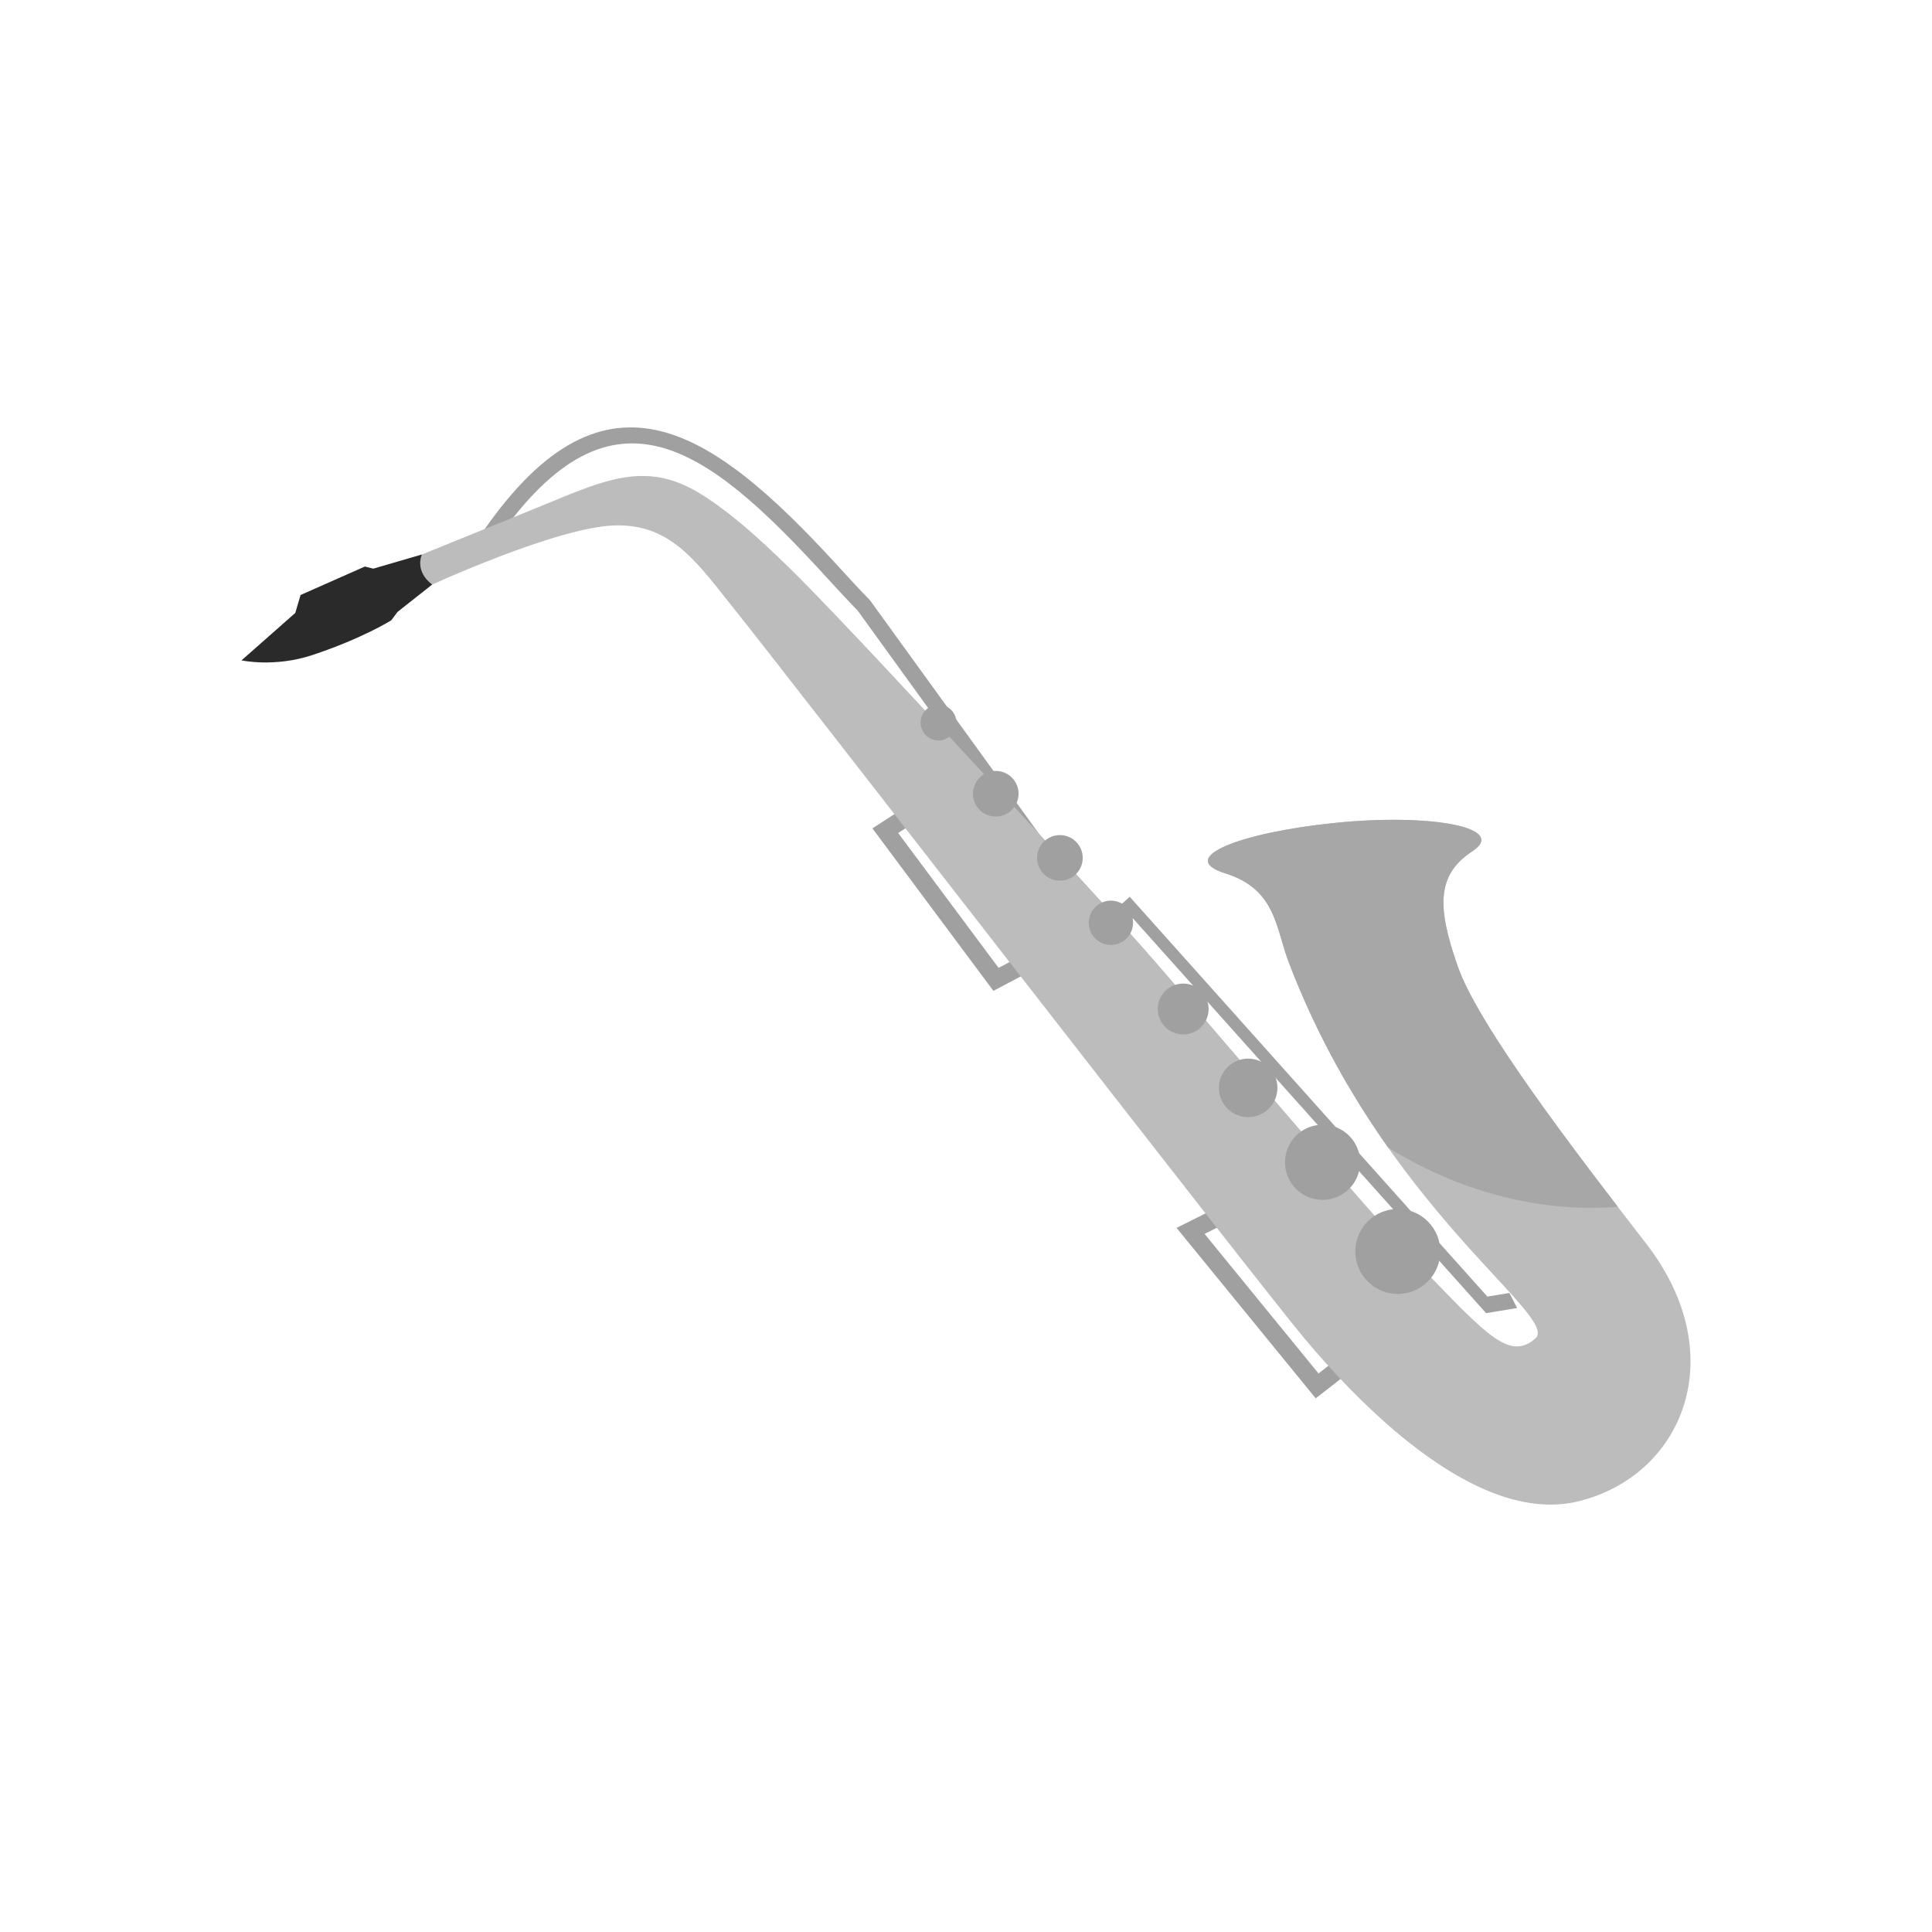 <?xml version="1.0" encoding="UTF-8"?>
<!DOCTYPE svg PUBLIC "-//W3C//DTD SVG 1.1//EN" "http://www.w3.org/Graphics/SVG/1.1/DTD/svg11.dtd">
<!-- Creator: CorelDRAW -->
<svg xmlns="http://www.w3.org/2000/svg" xml:space="preserve" width="2048px" height="2048px" style="shape-rendering:geometricPrecision; text-rendering:geometricPrecision; image-rendering:optimizeQuality; fill-rule:evenodd; clip-rule:evenodd"
viewBox="0 0 2048 2048"
 xmlns:xlink="http://www.w3.org/1999/xlink">
 <defs>
  <style type="text/css">
   <![CDATA[
    .fil5 {fill:none}
    .fil4 {fill:#2A2A2A}
    .fil1 {fill:#A0A0A0}
    .fil3 {fill:#A7A7A7}
    .fil2 {fill:#BCBCBC}
    .fil0 {fill:#A0A0A0;fill-rule:nonzero}
   ]]>
  </style>
 </defs>
 <g id="Layer_x0020_1">
  <path class="fil0" d="M506.641 571.369c131.015,-196.247 244.598,-121.064 380.938,27.886 12.969,14.166 24.601,26.878 33.989,36.336l0.873 1.013 304.453 420.731 -13.769 9.998 -304.097 -420.238c-9.836,-9.945 -21.27,-22.439 -33.992,-36.334 -128.164,-140.022 -229.389,-216.865 -354.199,-29.913l-14.194 -9.48z"/>
  <polygon class="fil1" points="1600,1370.59 1576.67,1374.44 1197.57,950.648 1162.22,982.093 1175.27,995.852 1200.7,973.223 1575.31,1391.99 1608.21,1386.56 "/>
  <polygon class="fil1" points="961.791,854.161 924.783,878.111 1053.06,1050.37 1088.76,1031.48 1079.88,1014.71 1058.56,1026 952.099,883.028 972.1,870.09 "/>
  <polygon class="fil1" points="1284.64,1282.9 1247.21,1301.6 1394.71,1482.29 1432.19,1453.11 1420.53,1438.14 1397.68,1455.94 1276.9,1307.98 1293.12,1299.86 "/>
  <path class="fil2" d="M452.179 622.348c0,0 137.495,-63.715 199.536,-65.392 62.04,-1.677 88.867,41.92 130.787,93.899 41.919,51.979 548.299,705.915 600.278,767.956 51.98,62.039 179.414,199.534 290.08,172.706 110.666,-26.829 164.322,-154.262 72.1,-273.311 -78.475,-101.302 -177.737,-231.393 -199.534,-293.433 -21.797,-62.042 -23.284,-97.061 15.184,-122.309 38.473,-25.247 -43.69,-40.337 -144.294,-30.276 -100.605,10.061 -171.03,36.889 -117.372,53.656 53.656,16.767 53.232,57.553 67.069,93.898 98.929,259.898 288.403,375.594 261.574,399.07 -26.828,23.473 -50.832,-2.824 -115.123,-69.321 -64.29,-66.497 -253.884,-292.98 -315.864,-361.667 -61.98,-68.686 -226.301,-246.423 -284.988,-308.462 -58.685,-62.043 -118.171,-124.879 -169.752,-156.339 -51.579,-31.46 -91.823,-18.045 -148.832,5.43 -57.01,23.474 -152.586,62.04 -152.586,62.04l11.737 31.857z"/>
  <path class="fil3" d="M1714.94 1279.3c-71.922,-93.671 -150.423,-200.198 -169.513,-254.53 -21.797,-62.042 -23.284,-97.061 15.184,-122.309 38.473,-25.247 -43.69,-40.337 -144.294,-30.276 -100.605,10.061 -171.03,36.889 -117.372,53.656 53.656,16.767 53.232,57.553 67.069,93.898 29.738,78.123 67.656,143.201 105.422,196.676 76.787,47.871 162.904,69.223 243.505,62.886z"/>
  <path class="fil4" d="M447.107 587.796l-51.376 14.993 -8.943 -2.239 -68.192 30.182 -5.585 19 -57.011 50.303c0,0 35.017,7.622 74.898,-5.583 53.479,-17.712 83.837,-36.889 83.837,-36.889l6.703 -8.946 36.735 -28.994c0,0 -18.286,-11.807 -11.066,-31.827z"/>
  <path class="fil1" d="M1008.27 752.546c7.404,7.404 7.406,19.417 0.001,26.822 -7.404,7.402 -19.416,7.406 -26.82,0.001 -7.404,-7.408 -7.406,-19.417 0,-26.823 7.404,-7.404 19.416,-7.404 26.819,0z"/>
  <path class="fil1" d="M1072.63 824.293c9.444,9.445 9.439,24.755 0,34.194 -9.442,9.442 -24.752,9.448 -34.195,0.005 -9.444,-9.445 -9.441,-24.754 0.002,-34.197 9.441,-9.441 24.75,-9.443 34.193,-0.002z"/>
  <path class="fil1" d="M1194.19 961.598c9.17,9.171 9.159,24.037 -0.006,33.202 -9.164,9.164 -24.031,9.175 -33.201,0.005 -9.168,-9.168 -9.159,-24.034 0.006,-33.2 9.164,-9.167 24.032,-9.174 33.201,-0.007z"/>
  <path class="fil1" d="M1273.29 1050.53c10.528,10.528 10.521,27.594 -0.006,38.12 -10.525,10.525 -27.589,10.534 -38.118,0.006 -10.53,-10.531 -10.521,-27.593 0.005,-38.119 10.526,-10.528 27.591,-10.534 38.119,-0.007z"/>
  <path class="fil1" d="M1430.14 1203.93c15.554,15.554 15.54,40.774 -0.011,56.325 -15.549,15.548 -40.765,15.56 -56.319,0.006 -15.553,-15.555 -15.543,-40.768 0.007,-56.319 15.549,-15.552 40.768,-15.565 56.322,-0.012z"/>
  <path class="fil1" d="M1513.56 1294.74c17.591,17.591 17.575,46.108 -0.012,63.694 -17.584,17.584 -46.1,17.603 -63.693,0.009 -17.591,-17.594 -17.575,-46.107 0.011,-63.693 17.587,-17.585 46.101,-17.603 63.694,-0.011z"/>
  <path class="fil1" d="M1345.04 1131.29c12.115,12.113 12.104,31.758 -0.008,43.868 -12.11,12.111 -31.75,12.119 -43.864,0.005 -12.113,-12.115 -12.106,-31.753 0.005,-43.864 12.111,-12.113 31.753,-12.123 43.867,-0.009z"/>
  <path class="fil1" d="M1140.64 892.307c9.444,9.445 9.439,24.755 -0.001,34.194 -9.441,9.442 -24.751,9.448 -34.194,0.005 -9.444,-9.445 -9.441,-24.754 0.002,-34.197 9.441,-9.441 24.75,-9.443 34.193,-0.002z"/>
 </g>
 <rect class="fil5" width="2048" height="2048"/>
</svg>
